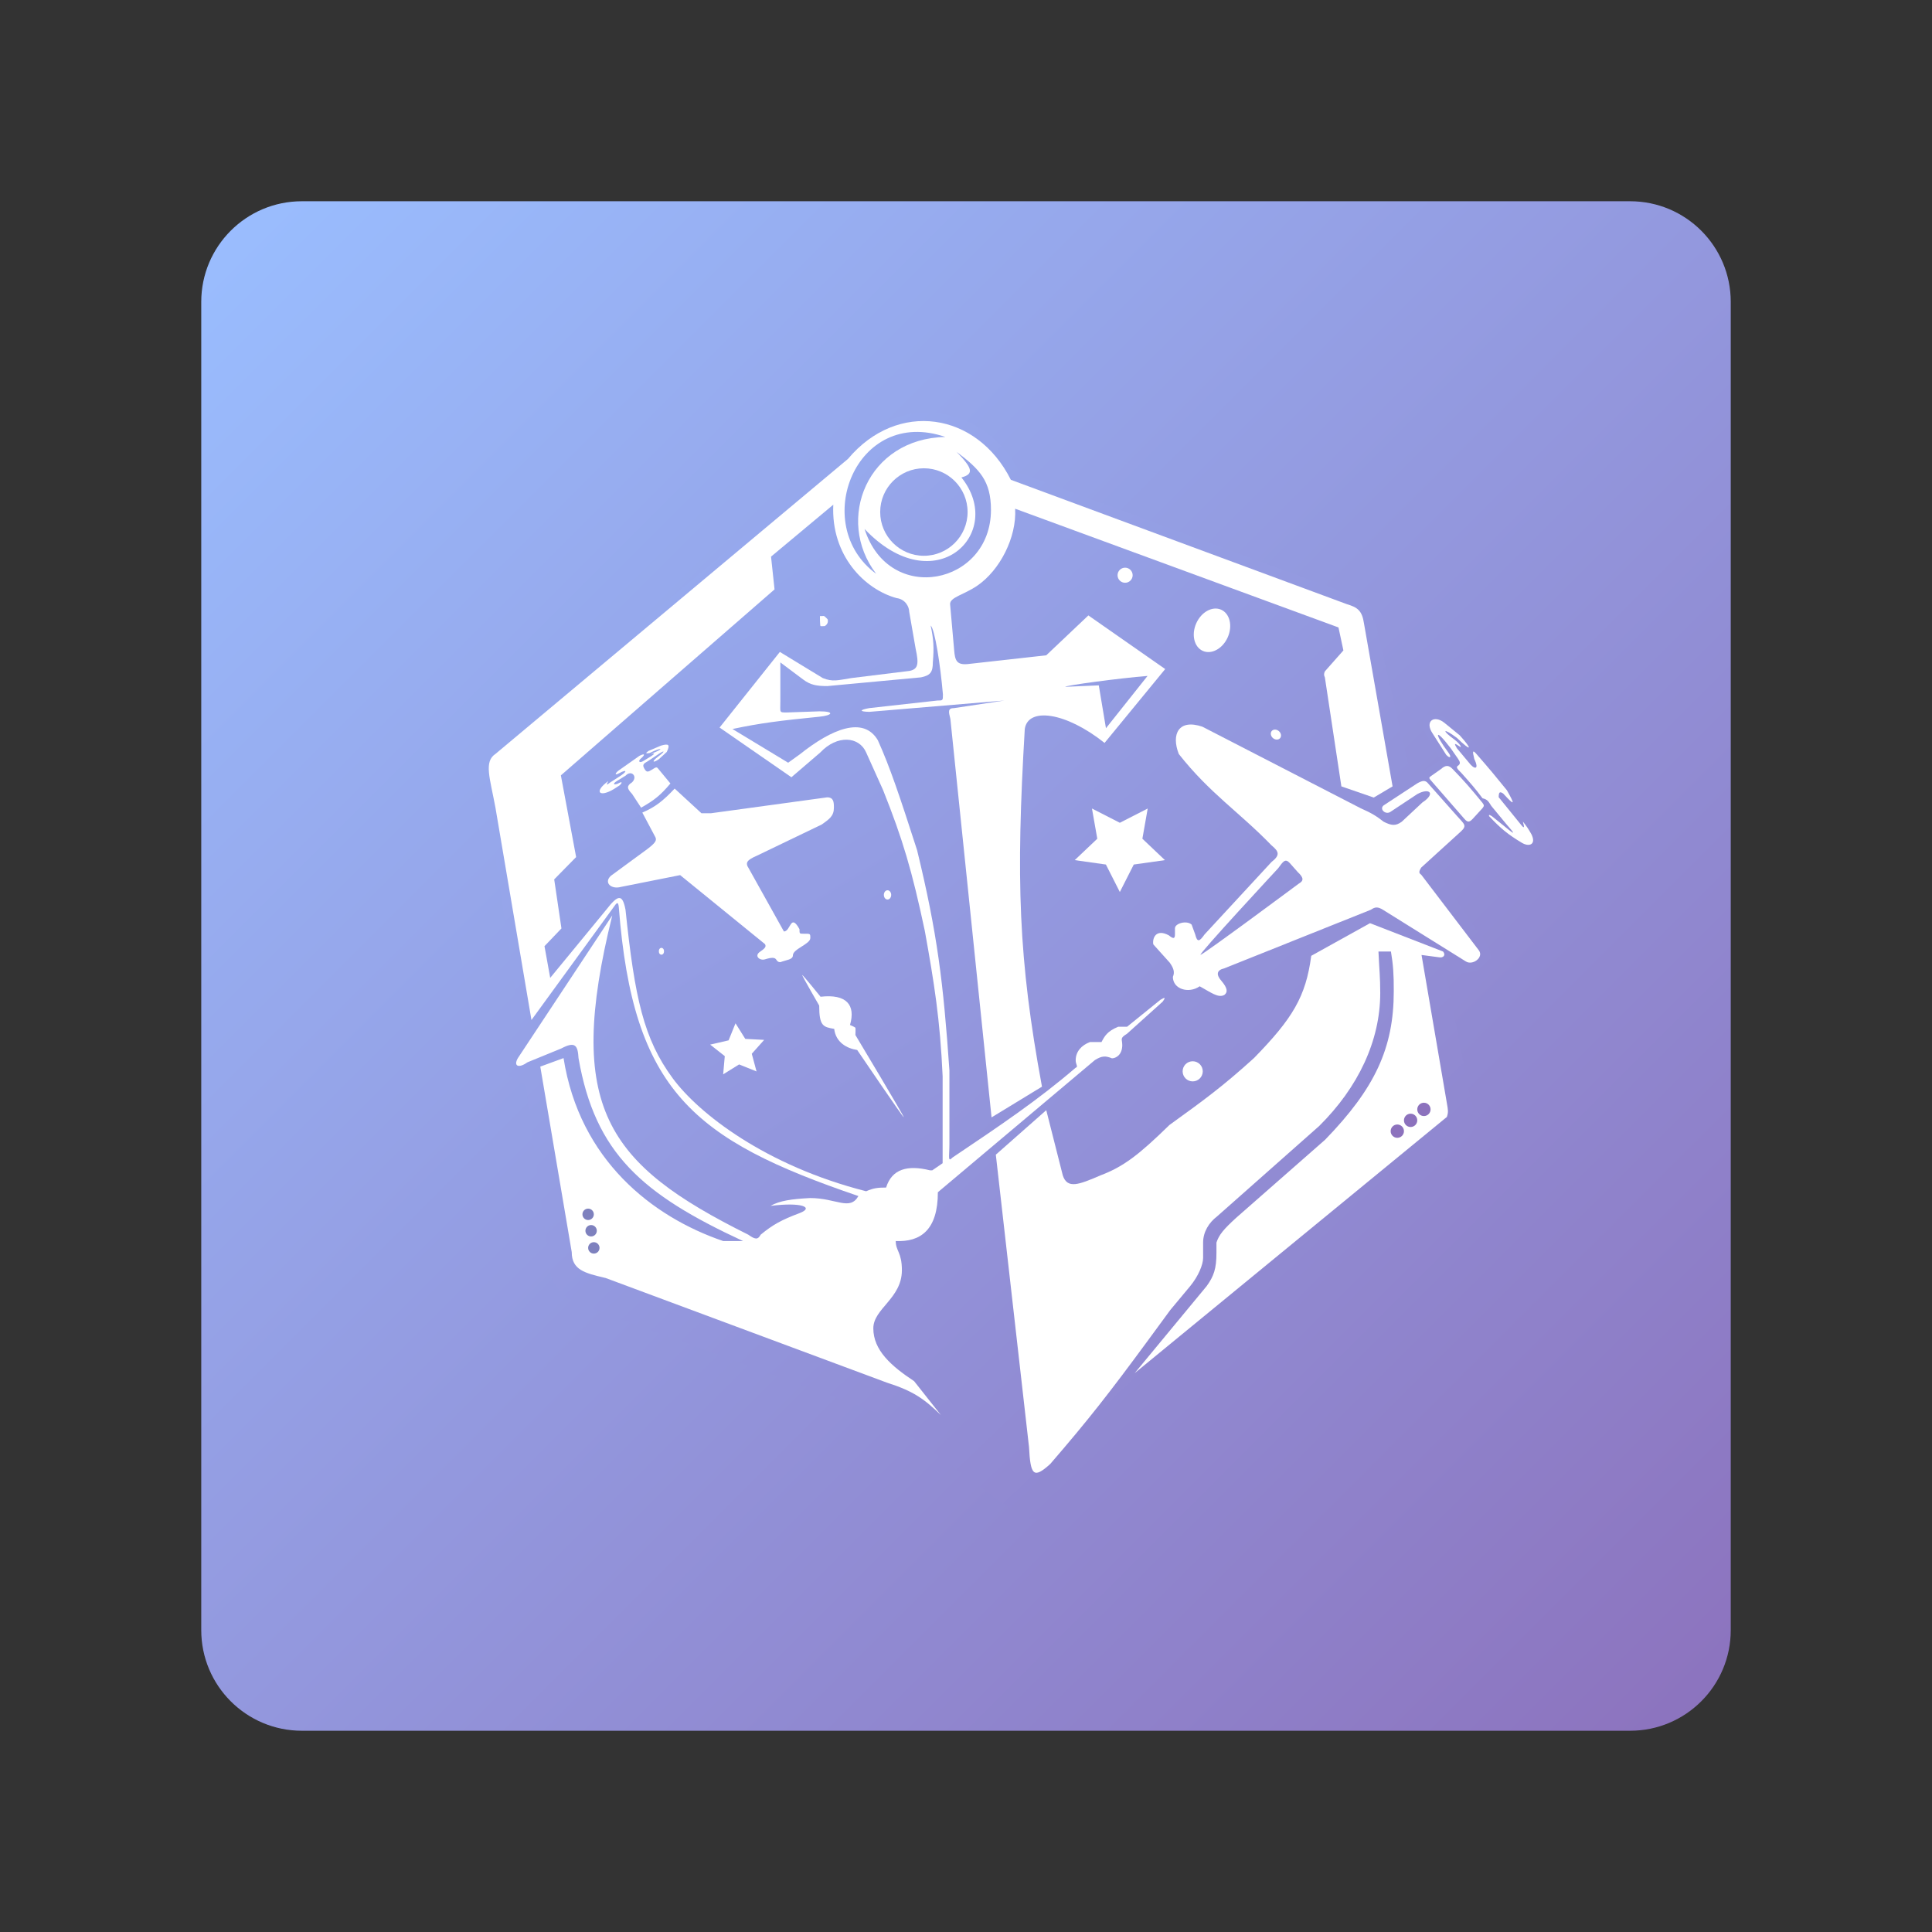 <svg width="192" height="192" viewBox="0 0 192 192" fill="none" xmlns="http://www.w3.org/2000/svg">
<rect x="0" y="0" width="192" height="192" fill="#333333" stroke="none"/>
<path d="M162 20H30C24.477 20 20 24.477 20 30V162C20 167.523 24.477 172 30 172H162C167.523 172 172 167.523 172 162V30C172 24.477 167.523 20 162 20Z" fill="url(#paint0_linear_0_1)"/>
<path d="M112.395 142.136L105.597 149.319C103.562 151.205 102.644 151.523 100.744 150.176L90.053 142.387C88.867 141.341 88.284 140.689 86.834 140.269L58.108 129.783C56.277 129.112 55.433 128.565 54.754 126.806L52.456 109.561L52.45 109.486C52.333 108.034 52.293 107.541 51.563 107.511C51.001 107.511 49.465 106.18 50.174 105.138L51.806 102.549L48.293 78.69L48.285 78.635C47.907 75.986 47.787 75.144 48.677 74.282L84.524 44.614C89.394 38.956 97.79 40.08 101.372 47.012L133.898 58.981C135.786 59.628 136.35 60.109 136.519 61.168L140.296 77.349L143.172 75.524L141.478 72.576C141.317 71.073 141.716 70.753 143.33 71.146C147.871 74.361 148.934 77.023 152.224 81.343C154.043 83.969 152.269 85.496 150.924 84.37L147.132 81.609L142.561 86.303L146.649 92.319C149.447 95.396 148.255 96.796 143.714 96.796L146.004 108.487C146.838 111.619 146.775 113.088 144.494 114.536L113.528 141.001L112.395 142.136Z" fill="url(#paint1_linear_0_1)"/>
<path d="M119.919 127.808L112.763 136.461L143.786 111.002C143.957 110.509 143.902 110.3 143.786 109.619L141.27 94.904L143.005 95.133C143.425 95.221 143.714 94.919 143.411 94.561L136.149 91.745L130.31 94.988C129.772 99.045 128.465 101.212 124.616 105.152C121.467 108.008 119.583 109.37 116.22 111.798C113.174 114.773 111.65 115.94 109.379 116.801C107.243 117.718 106.067 118.204 105.617 116.801L103.976 110.329L98.964 114.75L102.262 143.805C102.407 146.655 102.726 146.975 104.368 145.492C108.127 141.141 110.251 138.427 114.056 133.248L116.307 130.179L118.283 127.808C119.096 126.82 119.564 125.671 119.564 125.008V123.488C119.564 122.425 120.142 121.5 120.956 120.88L131.103 111.897C134.987 108.047 137.167 103.419 137.167 98.683C137.167 97.051 137.071 96.394 136.99 94.561H138.23C138.449 95.865 138.519 96.805 138.511 98.507C138.511 104.159 136.635 108.161 131.691 113.263L122.836 121.035C121.603 122.164 121.139 122.714 120.889 123.488V124.514C120.889 126.087 120.625 126.827 119.919 127.808Z" fill="white"/>
<ellipse cx="141.507" cy="110.25" rx="0.661" ry="0.662" fill="#8C72BD"/>
<ellipse cx="140.185" cy="111.338" rx="0.661" ry="0.662" fill="#8C72BD"/>
<ellipse cx="138.863" cy="112.413" rx="0.661" ry="0.662" fill="#8C72BD"/>
<path d="M136.237 90.407L121.68 96.229C120.905 96.407 120.815 96.854 121.432 97.537C121.961 98.174 122.044 98.592 121.68 98.87C121.077 99.22 120.317 98.613 119.224 98.015C118.14 98.776 116.56 98.305 116.56 97.083C116.765 96.596 116.627 96.207 116.244 95.664L114.614 93.852C114.503 93.262 114.861 92.253 116.159 92.954C116.577 93.296 116.765 93.331 116.765 92.864V92.253C116.765 91.766 117.926 91.433 118.422 91.886L118.78 92.864C118.981 93.687 119.206 93.574 119.706 92.864L126.359 85.666C127.201 85.007 127.145 84.647 126.359 84.008C123.12 80.664 120.244 78.861 117.148 74.934C116.368 72.938 117.148 71.422 119.49 72.218L135.216 80.32C136.329 80.812 136.801 81.11 137.505 81.662C138.271 82.043 138.678 82.115 139.306 81.662L141.355 79.748C142.704 78.867 142.081 78.243 140.843 78.918L138.145 80.705C137.658 80.978 137.061 80.397 137.505 80.038L140.843 77.85C141.338 77.573 141.637 77.499 141.919 77.85L144.796 81.09C145.496 81.893 145.838 82.03 145.173 82.639L141.239 86.217C140.978 86.634 141.007 86.773 141.239 86.925L146.986 94.469C147.458 95.177 146.319 95.976 145.663 95.54L137.428 90.407C136.941 90.116 136.679 90.105 136.237 90.407Z" fill="white"/>
<path d="M129.046 87.833C129.046 87.833 119.66 94.809 119.314 94.886C118.968 94.962 127.014 86.296 127.014 86.296C127.522 85.609 127.721 85.28 128.172 85.765L128.973 86.669C129.612 87.266 129.547 87.548 129.046 87.833Z" fill="url(#paint2_linear_0_1)"/>
<path d="M145.503 81.347L142.148 77.494C142.013 77.329 141.986 77.252 142.257 77.093L143.204 76.426C143.671 76.017 143.969 76.023 144.361 76.426C145.532 77.63 146.182 78.381 147.335 79.798C147.484 80.006 147.516 80.079 147.335 80.307L146.496 81.224C146.057 81.725 145.884 81.798 145.503 81.347Z" fill="white"/>
<path d="M151.235 83.753C149.873 82.933 149.157 82.359 147.981 81.105C147.958 80.983 147.965 80.932 148.253 81.105L149.503 82.111C150.734 83.132 150.527 82.845 149.669 81.866L148.212 80.103C147.951 79.716 147.877 79.452 147.331 79.332C146.621 78.37 146.049 77.734 145.222 76.805C144.864 76.462 144.674 76.247 144.864 76.119C145.175 75.912 145.126 75.731 144.864 75.356L144.171 74.362C142.528 72.205 142.525 72.9 143.929 74.775C144.283 75.246 144.119 75.43 143.726 75.017L142.378 72.9C141.546 71.668 142.528 71.006 143.55 71.838L145.068 73.077C146.345 74.493 146.279 74.768 144.787 73.333C143.425 72.304 143.183 72.52 144.59 73.536C145.121 73.955 145.315 74.362 145.068 74.191C144.498 73.798 144.498 73.874 144.787 74.362L145.952 75.757C146.515 76.511 147.045 76.524 146.515 75.43C146.304 74.604 146.343 74.467 146.803 75.017C147.988 76.373 148.631 77.145 149.755 78.536C150.574 79.984 150.557 80.141 149.389 78.864C149.039 78.626 148.946 78.717 148.937 79.225L151.078 81.866C151.497 82.403 151.52 82.287 151.34 81.649C151.71 82.101 151.893 82.377 152.191 82.908C152.695 83.924 151.976 84.2 151.235 83.753Z" fill="white"/>
<path d="M133.304 78.149L131.666 67.326C131.543 67.061 131.572 66.935 131.666 66.718L133.505 64.638L133.017 62.355L100.884 50.556C101.046 53.402 99.362 56.677 97.113 58.21C95.788 59.113 94.418 59.347 94.418 60.027L94.825 64.631C94.907 65.609 95.061 66.096 96.15 65.997L103.974 65.124L108.161 61.16L115.796 66.49L109.771 73.83C105.887 70.739 102.155 70.265 101.841 72.448C100.957 87.428 101.202 95.301 103.55 107.992L98.539 111.046L94.448 71.451L94.443 71.431C94.267 70.726 94.177 70.37 94.825 70.37L99.807 69.618L86.394 70.742C85.391 70.721 85.379 70.553 86.394 70.37L93.157 69.618C93.707 69.618 93.707 69.618 93.707 69.007C93.455 66.121 92.909 62.532 92.487 62.163C92.779 63.529 92.832 64.329 92.704 65.829C92.704 66.816 92.447 67.122 91.527 67.314L82.224 68.181C81.157 68.181 80.534 68.07 79.822 67.532L77.55 65.829V69.715C77.55 70.855 77.406 70.803 78.244 70.803L81.432 70.691C83.001 70.691 82.729 71.097 81.432 71.226C77.554 71.612 75.558 71.86 72.79 72.448L78.326 75.798L79.478 74.97C82.641 72.446 85.804 71.135 87.237 73.56C88.456 76.262 89.392 79.072 91.141 84.494C93.165 92.815 93.745 97.641 94.352 106.375V113.649C94.352 114.966 94.165 115.538 94.65 115.041C99.458 111.811 103.164 109.315 106.9 106.107C107.184 106.034 106.9 105.776 106.9 105.375C106.9 104.493 107.489 103.87 108.32 103.557H109.466L109.468 103.554C109.771 102.977 110.026 102.492 111.121 102.039H112.006L115.327 99.353C115.815 99.067 115.84 99.129 115.55 99.538L112.006 102.728C111.243 103.205 111.529 103.23 111.529 103.858C111.529 104.843 110.882 105.175 110.506 105.175C109.877 104.918 109.51 104.91 108.809 105.349L93.204 118.483C93.204 122.229 91.489 123.444 89.017 123.333C89.017 124.325 89.629 124.448 89.629 126.232C89.629 129.041 86.79 130.045 86.79 132.007C86.79 134.181 88.549 135.742 90.843 137.258L93.505 140.626C91.843 139.02 90.763 138.24 88.151 137.41L60.199 127.01L60.087 126.983C58.136 126.52 56.819 126.207 56.819 124.435L53.693 105.999L56.005 105.152C57.596 115.274 64.814 120.926 71.867 123.334H73.844C63.812 118.683 59.142 114.626 57.493 105.152C57.419 103.918 57.185 103.447 55.784 104.194L52.411 105.574C51.576 106.178 50.986 105.984 51.467 105.152L60.846 90.974C56.127 110.049 60.278 115.69 74.364 122.702C75 123.149 75.308 123.258 75.594 122.702C76.819 121.695 77.677 121.227 79.487 120.548C80.893 120 79.743 119.445 76.576 119.838C77.489 119.317 78.687 119.156 80.512 119.06C83.108 119.06 84.448 120.368 85.309 118.862C68.887 113.263 62.905 108.416 61.495 90.142C61.437 89.562 61.294 89.694 60.987 90.142L52.816 101.366L49.24 80.278C48.69 77.303 48.067 75.696 49.24 74.923L84.272 45.605C89.174 39.757 97.076 40.935 100.457 47.683L133.85 60.041C134.888 60.357 135.366 60.657 135.555 61.976L138.393 78.149L136.523 79.26L133.304 78.149Z" fill="white"/>
<path d="M87.075 57.026C82.945 51.62 86.222 43.559 93.952 43.426C85.048 40.353 80.444 52.17 87.075 57.026Z" fill="url(#paint3_linear_0_1)"/>
<path d="M95.543 47.447C99.995 52.986 92.91 59.928 85.919 52.568C88.363 60.212 98.48 58.107 98.48 50.676C98.48 47.795 97.373 46.642 95.062 44.902C96.58 46.467 96.874 47.106 95.543 47.447Z" fill="url(#paint4_linear_0_1)"/>
<ellipse cx="91.815" cy="50.885" rx="4.343" ry="4.348" fill="url(#paint5_linear_0_1)"/>
<path d="M114.041 67.174C111.262 67.391 105.848 68.124 105.866 68.255L109.196 68.111L109.909 72.37L114.041 67.174Z" fill="url(#paint6_linear_0_1)"/>
<path d="M76.625 55.317L82.812 50.155C82.569 55.24 85.954 58.574 89.095 59.436C90.031 59.559 90.353 60.373 90.353 60.774L90.999 64.487C91.333 66.003 91.231 66.495 90.398 66.672L84.607 67.386C83.271 67.598 82.767 67.787 81.767 67.386L77.502 64.788L71.511 72.303L78.649 77.242L81.522 74.778C83.193 73.005 85.375 73.172 86.077 74.778L87.756 78.507C89.719 83.418 90.634 86.527 91.907 92.51C92.834 97.641 93.427 101.335 93.678 106.957V115.598L92.645 116.308H92.431C90.177 115.744 88.632 116.18 88.06 118.017C87.223 118.017 86.808 118.069 86.076 118.386C76.089 115.851 69.432 110.66 66.851 107.155C63.972 103.245 63.085 99.228 62.162 90.408C61.852 88.764 61.384 88.95 60.248 90.408L54.679 97.179L54.11 94.03L55.796 92.266L55.076 87.392L57.255 85.173L55.739 77.055L76.973 58.574L76.625 55.317Z" fill="url(#paint7_linear_0_1)"/>
<path d="M81.411 99.931C81.411 99.931 79.664 96.915 79.724 96.894C79.784 96.874 81.546 99.055 81.546 99.055C84.121 98.758 85.054 99.869 84.472 101.863C84.472 101.863 84.979 102.072 85.009 102.14C85.039 102.208 85.009 102.858 85.009 102.858C85.009 102.858 89.903 111.019 89.817 111.034C89.732 111.049 85.186 104.346 85.186 104.346C84.195 104.201 83.059 103.61 82.903 102.25C81.812 102.06 81.411 101.982 81.411 99.931Z" fill="white"/>
<path d="M76.019 93.821L67.593 86.968L61.701 88.141C60.748 88.407 59.98 87.724 60.697 87.045L64.346 84.367C65.09 83.795 65.326 83.515 65.109 83.156L63.834 80.754C65.121 80.195 65.863 79.625 67.046 78.368L69.711 80.821H70.642L82.199 79.24C82.846 79.24 82.873 79.706 82.873 80.264C82.873 81.097 82.418 81.401 81.667 81.936L75.201 85.047C74.244 85.463 74.027 85.731 74.407 86.295L77.905 92.569C78.59 92.569 78.544 90.701 79.452 92.338C79.452 92.793 79.452 92.793 79.837 92.793C80.529 92.793 80.529 92.758 80.529 93.224C80.529 93.821 78.798 94.311 78.798 94.935C78.798 95.378 78.166 95.385 77.558 95.617C76.92 95.617 77.478 94.885 76.019 95.339C75.518 95.495 74.912 95.007 75.526 94.587C76.009 94.256 76.183 94.081 76.019 93.821Z" fill="white"/>
<path d="M66.625 77.861C65.656 79.019 65.009 79.535 63.712 80.266L62.813 78.894C62.276 78.34 62.281 78.089 62.813 77.748C63.414 77.16 62.733 76.475 62.175 77.081L61.293 77.624C60.895 77.878 60.925 78.052 61.405 77.878C61.821 77.624 61.895 77.748 61.571 78.052L60.998 78.422C59.579 79.272 58.965 78.714 60.447 77.624C60.201 78.06 60.288 78.039 60.659 77.748L61.694 77.081C62.468 76.547 62.136 76.504 61.571 76.821C61.075 77.098 61.087 76.889 61.45 76.593L63.544 75.117C64.055 74.854 64.14 74.966 63.766 75.314C63.35 75.63 63.521 75.867 63.907 75.645L64.766 75.117C65.155 74.845 65.021 74.855 64.677 74.922C66.108 74.384 65.81 74.213 64.544 74.839C64.135 74.903 64.14 74.846 64.456 74.623L65.692 74.097C66.481 73.87 66.605 74.01 66.264 74.727L65.492 75.436C64.952 75.828 64.668 75.76 65.371 75.217C66.258 74.555 66.011 74.526 65.282 75.049L64.385 75.645C64.026 75.858 63.775 75.96 64.039 76.393C64.255 76.767 64.381 76.74 64.785 76.492C65.25 76.19 65.263 76.19 65.492 76.492L66.625 77.861Z" fill="white"/>
<ellipse cx="58.448" cy="120.678" rx="0.566" ry="0.567" fill="#7E81BE"/>
<ellipse cx="58.744" cy="122.311" rx="0.566" ry="0.567" fill="#7E81BE"/>
<ellipse cx="59.015" cy="124.014" rx="0.566" ry="0.567" fill="#7E81BE"/>
<path d="M73.094 101.695L74.065 103.244L75.942 103.342L74.711 104.722L75.183 106.477L73.451 105.781L71.867 106.767L72.028 104.957L70.576 103.812L72.407 103.389L73.094 101.695Z" fill="white"/>
<path d="M111.288 88.647L109.903 85.916L106.806 85.478L109.047 83.352L108.518 80.35L111.288 81.767L114.058 80.35L113.529 83.352L115.77 85.478L112.673 85.916L111.288 88.647Z" fill="white"/>
<ellipse cx="65.733" cy="94.537" rx="0.255" ry="0.34" fill="white"/>
<ellipse cx="88.201" cy="88.934" rx="0.364" ry="0.461" fill="white"/>
<path d="M81.539 62.219C81.496 62.195 81.457 61.18 81.508 61.211C81.559 61.242 81.824 61.211 81.871 61.211C81.918 61.211 82.269 61.531 82.269 61.594V61.809C82.223 62.078 81.965 62.219 81.965 62.219C81.965 62.219 81.582 62.242 81.539 62.219Z" fill="white"/>
<circle cx="111.812" cy="57.165" r="0.75" fill="white"/>
<ellipse cx="120.446" cy="62.639" rx="1.712" ry="2.241" transform="rotate(24 120.446 62.639)" fill="white"/>
<ellipse cx="126.798" cy="73.003" rx="0.546" ry="0.454" transform="rotate(41.5 126.798 73.003)" fill="white"/>
<circle cx="118.529" cy="106.467" r="1" fill="white"/>
<defs>
<linearGradient id="paint0_linear_0_1" x1="20" y1="20" x2="172" y2="172" gradientUnits="userSpaceOnUse">
<stop stop-color="#9ABEFF"/>
<stop offset="1" stop-color="#8C72BD"/>
</linearGradient>
<linearGradient id="paint1_linear_0_1" x1="48" y1="41" x2="153.127" y2="150.879" gradientUnits="userSpaceOnUse">
<stop stop-color="#98B2F5"/>
<stop offset="1" stop-color="#8E7CC6"/>
</linearGradient>
<linearGradient id="paint2_linear_0_1" x1="124.376" y1="85.534" x2="131.602" y2="93.936" gradientUnits="userSpaceOnUse">
<stop stop-color="#9294DA"/>
<stop offset="1" stop-color="#9190D7"/>
</linearGradient>
<linearGradient id="paint3_linear_0_1" x1="85.952" y1="44.145" x2="99.829" y2="56.82" gradientUnits="userSpaceOnUse">
<stop stop-color="#96A9ED"/>
<stop offset="1" stop-color="#95A4E8"/>
</linearGradient>
<linearGradient id="paint4_linear_0_1" x1="88.176" y1="46.1" x2="98.495" y2="59.2" gradientUnits="userSpaceOnUse">
<stop stop-color="#95A5E9"/>
<stop offset="1" stop-color="#95A1E6"/>
</linearGradient>
<linearGradient id="paint5_linear_0_1" x1="85.957" y1="44.545" x2="95.783" y2="55.554" gradientUnits="userSpaceOnUse">
<stop stop-color="#96A8EC"/>
<stop offset="1" stop-color="#95A1E6"/>
</linearGradient>
<linearGradient id="paint6_linear_0_1" x1="108.161" y1="67.59" x2="112.03" y2="71.209" gradientUnits="userSpaceOnUse">
<stop stop-color="#949FE4"/>
<stop offset="1" stop-color="#939AE0"/>
</linearGradient>
<linearGradient id="paint7_linear_0_1" x1="63.872" y1="51.303" x2="116.884" y2="135.959" gradientUnits="userSpaceOnUse">
<stop stop-color="#96ABEF"/>
<stop offset="0" stop-color="#96ABEF"/>
<stop offset="1" stop-color="#9088D1"/>
</linearGradient>
</defs>
</svg>
